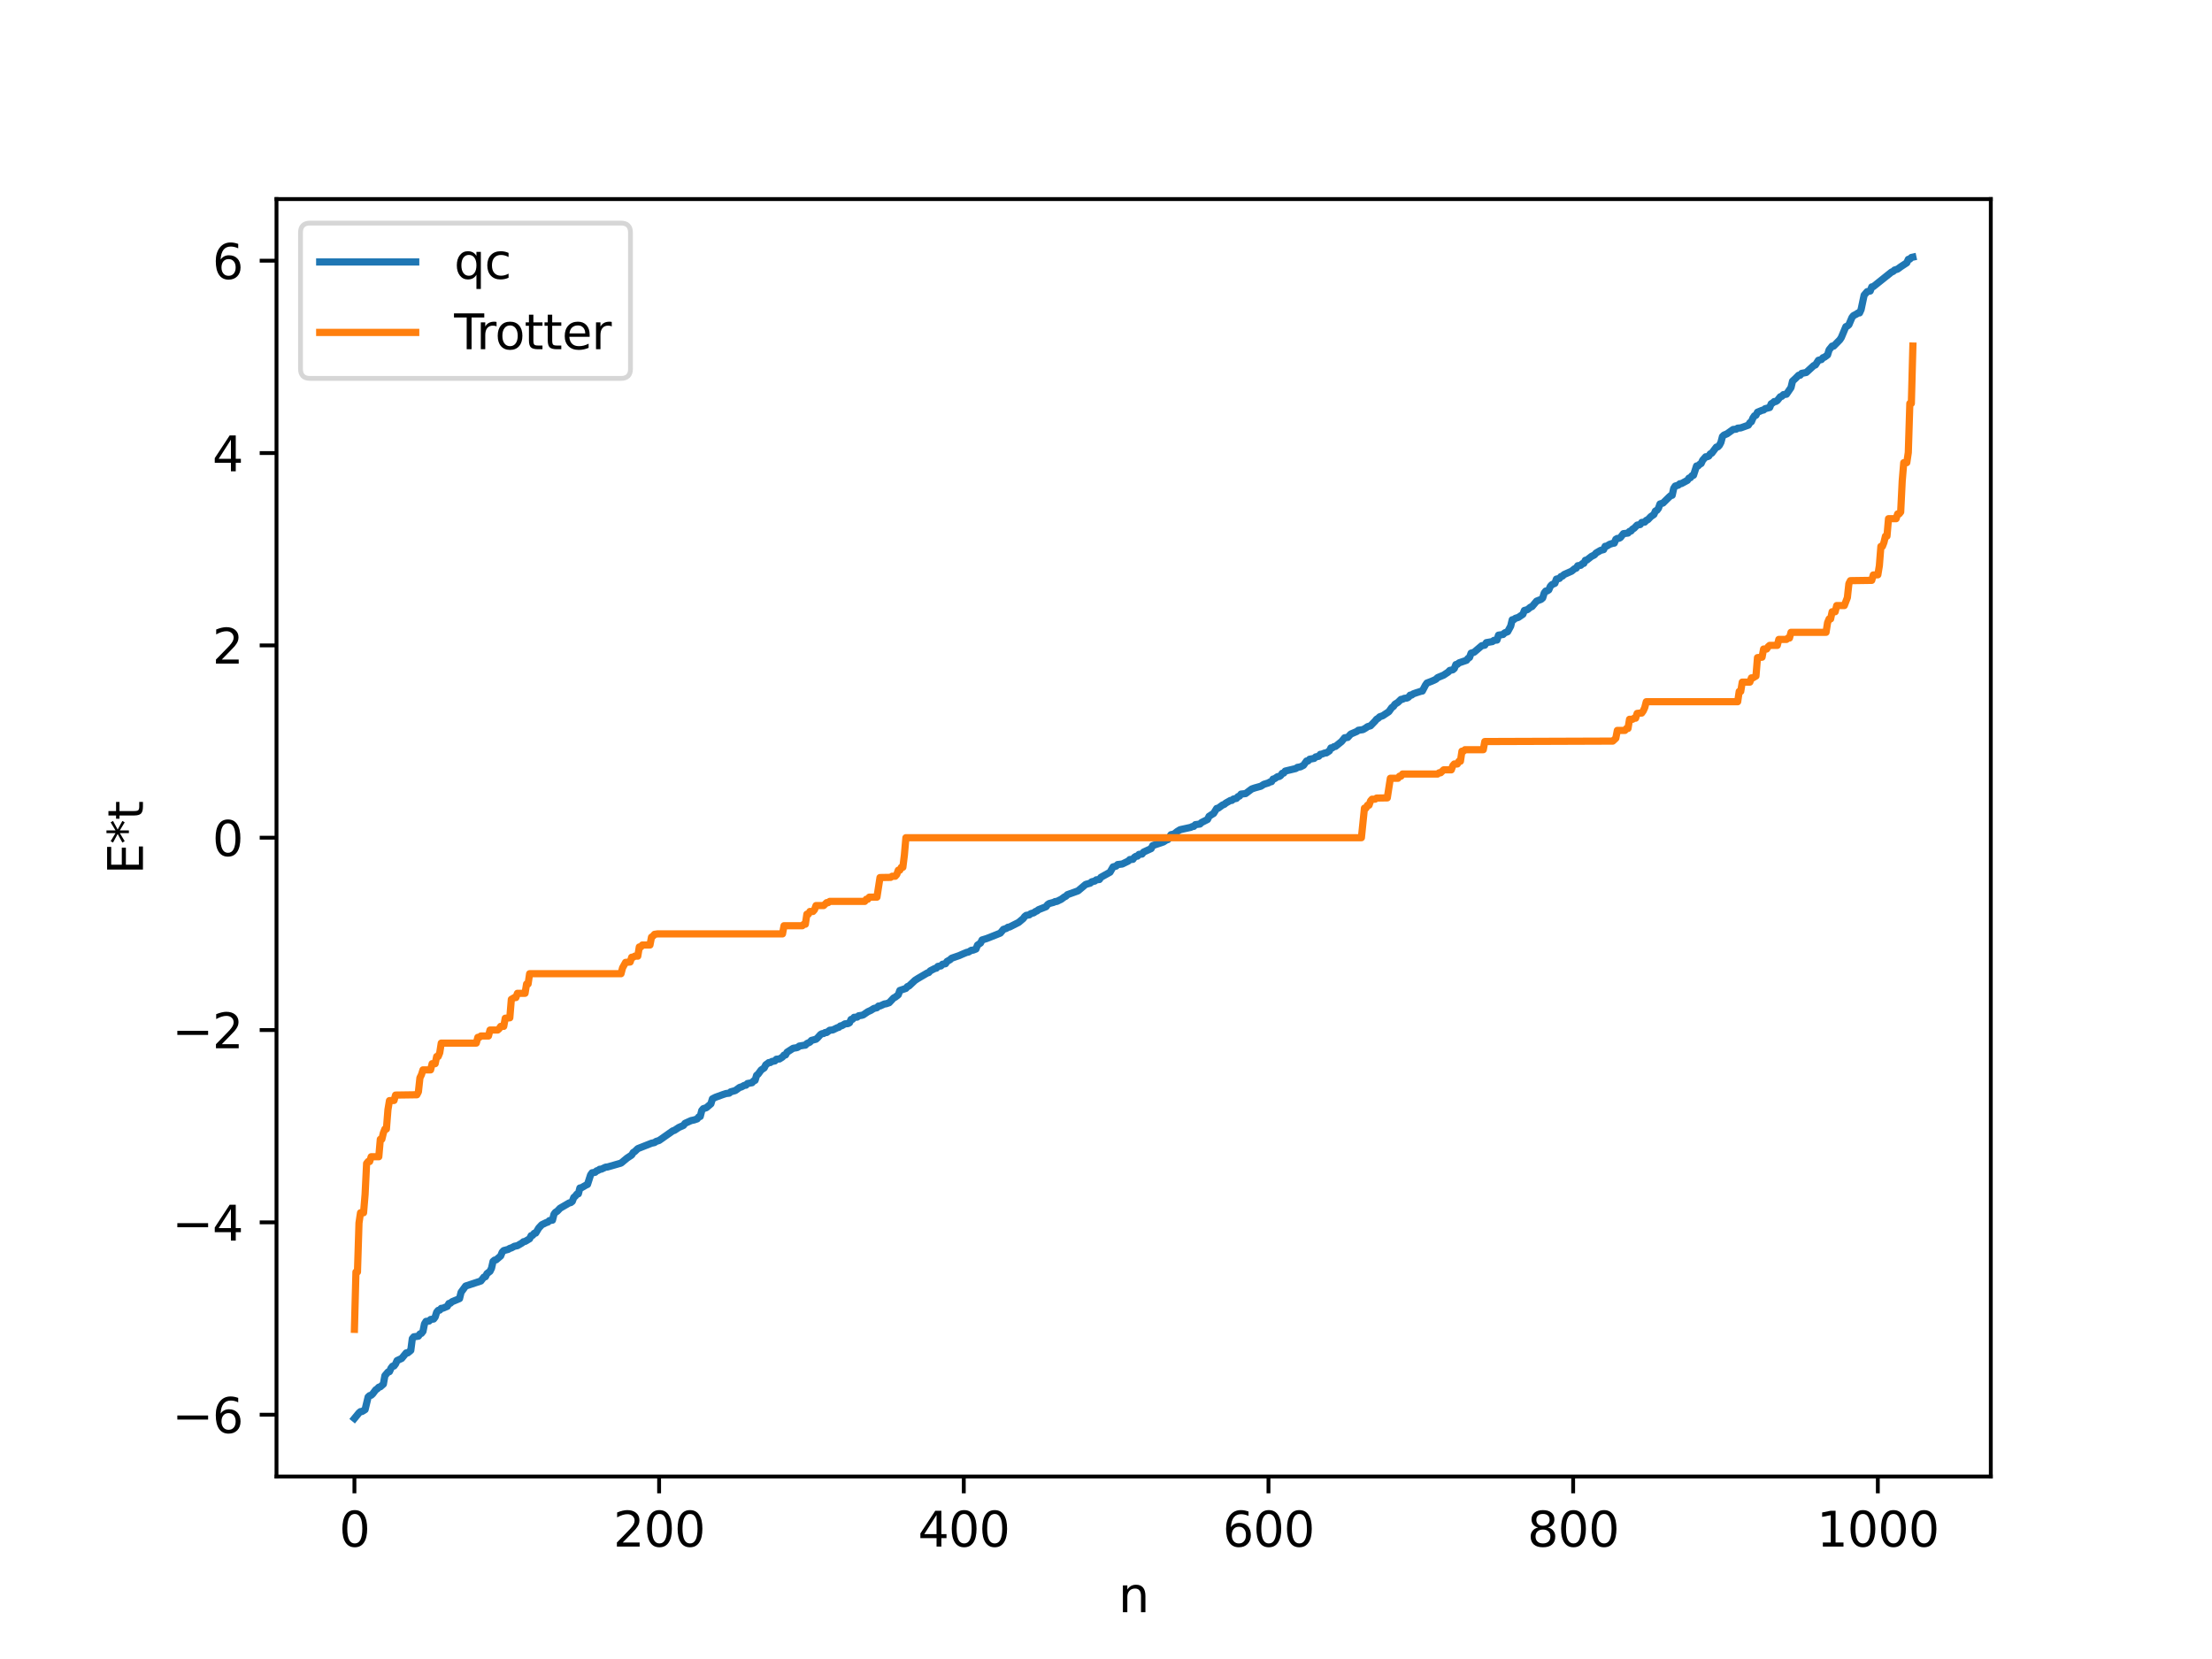 <?xml version="1.0" encoding="utf-8" standalone="no"?>
<!DOCTYPE svg PUBLIC "-//W3C//DTD SVG 1.1//EN"
  "http://www.w3.org/Graphics/SVG/1.1/DTD/svg11.dtd">
<svg xmlns:xlink="http://www.w3.org/1999/xlink" width="460.8pt" height="345.6pt" viewBox="0 0 460.8 345.6" xmlns="http://www.w3.org/2000/svg" version="1.1">
 <defs>
  <style type="text/css">*{stroke-linejoin: round; stroke-linecap: butt}</style>
 </defs>
 <g id="figure_1">
  <g id="patch_1">
   <path d="M 0 345.6 
L 460.8 345.6 
L 460.8 0 
L 0 0 
z
" style="fill: #ffffff"/>
  </g>
  <g id="axes_1">
   <g id="patch_2">
    <path d="M 57.6 307.584 
L 414.72 307.584 
L 414.72 41.472 
L 57.6 41.472 
z
" style="fill: #ffffff"/>
   </g>
   <g id="matplotlib.axis_1">
    <g id="xtick_1">
     <g id="line2d_1">
      <defs>
       <path id="m357fe109b5" d="M 0 0 
L 0 3.5 
" style="stroke: #000000; stroke-width: 0.8"/>
      </defs>
      <g>
       <use xlink:href="#m357fe109b5" x="73.833" y="307.584" style="stroke: #000000; stroke-width: 0.8"/>
      </g>
     </g>
     <g id="text_1">
      <!-- 0 -->
      <g transform="translate(70.651 322.182) scale(0.1 -0.1)">
       <defs>
        <path id="DejaVuSans-30" d="M 2034 4250 
Q 1547 4250 1301 3770 
Q 1056 3291 1056 2328 
Q 1056 1369 1301 889 
Q 1547 409 2034 409 
Q 2525 409 2770 889 
Q 3016 1369 3016 2328 
Q 3016 3291 2770 3770 
Q 2525 4250 2034 4250 
z
M 2034 4750 
Q 2819 4750 3233 4129 
Q 3647 3509 3647 2328 
Q 3647 1150 3233 529 
Q 2819 -91 2034 -91 
Q 1250 -91 836 529 
Q 422 1150 422 2328 
Q 422 3509 836 4129 
Q 1250 4750 2034 4750 
z
" transform="scale(0.016)"/>
       </defs>
       <use xlink:href="#DejaVuSans-30"/>
      </g>
     </g>
    </g>
    <g id="xtick_2">
     <g id="line2d_2">
      <g>
       <use xlink:href="#m357fe109b5" x="137.304" y="307.584" style="stroke: #000000; stroke-width: 0.8"/>
      </g>
     </g>
     <g id="text_2">
      <!-- 200 -->
      <g transform="translate(127.76 322.182) scale(0.1 -0.1)">
       <defs>
        <path id="DejaVuSans-32" d="M 1228 531 
L 3431 531 
L 3431 0 
L 469 0 
L 469 531 
Q 828 903 1448 1529 
Q 2069 2156 2228 2338 
Q 2531 2678 2651 2914 
Q 2772 3150 2772 3378 
Q 2772 3750 2511 3984 
Q 2250 4219 1831 4219 
Q 1534 4219 1204 4116 
Q 875 4013 500 3803 
L 500 4441 
Q 881 4594 1212 4672 
Q 1544 4750 1819 4750 
Q 2544 4750 2975 4387 
Q 3406 4025 3406 3419 
Q 3406 3131 3298 2873 
Q 3191 2616 2906 2266 
Q 2828 2175 2409 1742 
Q 1991 1309 1228 531 
z
" transform="scale(0.016)"/>
       </defs>
       <use xlink:href="#DejaVuSans-32"/>
       <use xlink:href="#DejaVuSans-30" x="63.623"/>
       <use xlink:href="#DejaVuSans-30" x="127.246"/>
      </g>
     </g>
    </g>
    <g id="xtick_3">
     <g id="line2d_3">
      <g>
       <use xlink:href="#m357fe109b5" x="200.775" y="307.584" style="stroke: #000000; stroke-width: 0.8"/>
      </g>
     </g>
     <g id="text_3">
      <!-- 400 -->
      <g transform="translate(191.231 322.182) scale(0.1 -0.1)">
       <defs>
        <path id="DejaVuSans-34" d="M 2419 4116 
L 825 1625 
L 2419 1625 
L 2419 4116 
z
M 2253 4666 
L 3047 4666 
L 3047 1625 
L 3713 1625 
L 3713 1100 
L 3047 1100 
L 3047 0 
L 2419 0 
L 2419 1100 
L 313 1100 
L 313 1709 
L 2253 4666 
z
" transform="scale(0.016)"/>
       </defs>
       <use xlink:href="#DejaVuSans-34"/>
       <use xlink:href="#DejaVuSans-30" x="63.623"/>
       <use xlink:href="#DejaVuSans-30" x="127.246"/>
      </g>
     </g>
    </g>
    <g id="xtick_4">
     <g id="line2d_4">
      <g>
       <use xlink:href="#m357fe109b5" x="264.246" y="307.584" style="stroke: #000000; stroke-width: 0.8"/>
      </g>
     </g>
     <g id="text_4">
      <!-- 600 -->
      <g transform="translate(254.702 322.182) scale(0.1 -0.1)">
       <defs>
        <path id="DejaVuSans-36" d="M 2113 2584 
Q 1688 2584 1439 2293 
Q 1191 2003 1191 1497 
Q 1191 994 1439 701 
Q 1688 409 2113 409 
Q 2538 409 2786 701 
Q 3034 994 3034 1497 
Q 3034 2003 2786 2293 
Q 2538 2584 2113 2584 
z
M 3366 4563 
L 3366 3988 
Q 3128 4100 2886 4159 
Q 2644 4219 2406 4219 
Q 1781 4219 1451 3797 
Q 1122 3375 1075 2522 
Q 1259 2794 1537 2939 
Q 1816 3084 2150 3084 
Q 2853 3084 3261 2657 
Q 3669 2231 3669 1497 
Q 3669 778 3244 343 
Q 2819 -91 2113 -91 
Q 1303 -91 875 529 
Q 447 1150 447 2328 
Q 447 3434 972 4092 
Q 1497 4750 2381 4750 
Q 2619 4750 2861 4703 
Q 3103 4656 3366 4563 
z
" transform="scale(0.016)"/>
       </defs>
       <use xlink:href="#DejaVuSans-36"/>
       <use xlink:href="#DejaVuSans-30" x="63.623"/>
       <use xlink:href="#DejaVuSans-30" x="127.246"/>
      </g>
     </g>
    </g>
    <g id="xtick_5">
     <g id="line2d_5">
      <g>
       <use xlink:href="#m357fe109b5" x="327.717" y="307.584" style="stroke: #000000; stroke-width: 0.8"/>
      </g>
     </g>
     <g id="text_5">
      <!-- 800 -->
      <g transform="translate(318.173 322.182) scale(0.1 -0.1)">
       <defs>
        <path id="DejaVuSans-38" d="M 2034 2216 
Q 1584 2216 1326 1975 
Q 1069 1734 1069 1313 
Q 1069 891 1326 650 
Q 1584 409 2034 409 
Q 2484 409 2743 651 
Q 3003 894 3003 1313 
Q 3003 1734 2745 1975 
Q 2488 2216 2034 2216 
z
M 1403 2484 
Q 997 2584 770 2862 
Q 544 3141 544 3541 
Q 544 4100 942 4425 
Q 1341 4750 2034 4750 
Q 2731 4750 3128 4425 
Q 3525 4100 3525 3541 
Q 3525 3141 3298 2862 
Q 3072 2584 2669 2484 
Q 3125 2378 3379 2068 
Q 3634 1759 3634 1313 
Q 3634 634 3220 271 
Q 2806 -91 2034 -91 
Q 1263 -91 848 271 
Q 434 634 434 1313 
Q 434 1759 690 2068 
Q 947 2378 1403 2484 
z
M 1172 3481 
Q 1172 3119 1398 2916 
Q 1625 2713 2034 2713 
Q 2441 2713 2670 2916 
Q 2900 3119 2900 3481 
Q 2900 3844 2670 4047 
Q 2441 4250 2034 4250 
Q 1625 4250 1398 4047 
Q 1172 3844 1172 3481 
z
" transform="scale(0.016)"/>
       </defs>
       <use xlink:href="#DejaVuSans-38"/>
       <use xlink:href="#DejaVuSans-30" x="63.623"/>
       <use xlink:href="#DejaVuSans-30" x="127.246"/>
      </g>
     </g>
    </g>
    <g id="xtick_6">
     <g id="line2d_6">
      <g>
       <use xlink:href="#m357fe109b5" x="391.188" y="307.584" style="stroke: #000000; stroke-width: 0.8"/>
      </g>
     </g>
     <g id="text_6">
      <!-- 1000 -->
      <g transform="translate(378.463 322.182) scale(0.1 -0.1)">
       <defs>
        <path id="DejaVuSans-31" d="M 794 531 
L 1825 531 
L 1825 4091 
L 703 3866 
L 703 4441 
L 1819 4666 
L 2450 4666 
L 2450 531 
L 3481 531 
L 3481 0 
L 794 0 
L 794 531 
z
" transform="scale(0.016)"/>
       </defs>
       <use xlink:href="#DejaVuSans-31"/>
       <use xlink:href="#DejaVuSans-30" x="63.623"/>
       <use xlink:href="#DejaVuSans-30" x="127.246"/>
       <use xlink:href="#DejaVuSans-30" x="190.869"/>
      </g>
     </g>
    </g>
    <g id="text_7">
     <!-- n -->
     <g transform="translate(232.991 335.861) scale(0.1 -0.1)">
      <defs>
       <path id="DejaVuSans-6e" d="M 3513 2113 
L 3513 0 
L 2938 0 
L 2938 2094 
Q 2938 2591 2744 2837 
Q 2550 3084 2163 3084 
Q 1697 3084 1428 2787 
Q 1159 2491 1159 1978 
L 1159 0 
L 581 0 
L 581 3500 
L 1159 3500 
L 1159 2956 
Q 1366 3272 1645 3428 
Q 1925 3584 2291 3584 
Q 2894 3584 3203 3211 
Q 3513 2838 3513 2113 
z
" transform="scale(0.016)"/>
      </defs>
      <use xlink:href="#DejaVuSans-6e"/>
     </g>
    </g>
   </g>
   <g id="matplotlib.axis_2">
    <g id="ytick_1">
     <g id="line2d_7">
      <defs>
       <path id="m42789eb2b0" d="M 0 0 
L -3.5 0 
" style="stroke: #000000; stroke-width: 0.8"/>
      </defs>
      <g>
       <use xlink:href="#m42789eb2b0" x="57.6" y="294.709" style="stroke: #000000; stroke-width: 0.8"/>
      </g>
     </g>
     <g id="text_8">
      <!-- −6 -->
      <g transform="translate(35.858 298.508) scale(0.1 -0.1)">
       <defs>
        <path id="DejaVuSans-2212" d="M 678 2272 
L 4684 2272 
L 4684 1741 
L 678 1741 
L 678 2272 
z
" transform="scale(0.016)"/>
       </defs>
       <use xlink:href="#DejaVuSans-2212"/>
       <use xlink:href="#DejaVuSans-36" x="83.789"/>
      </g>
     </g>
    </g>
    <g id="ytick_2">
     <g id="line2d_8">
      <g>
       <use xlink:href="#m42789eb2b0" x="57.6" y="254.643" style="stroke: #000000; stroke-width: 0.8"/>
      </g>
     </g>
     <g id="text_9">
      <!-- −4 -->
      <g transform="translate(35.858 258.442) scale(0.1 -0.1)">
       <use xlink:href="#DejaVuSans-2212"/>
       <use xlink:href="#DejaVuSans-34" x="83.789"/>
      </g>
     </g>
    </g>
    <g id="ytick_3">
     <g id="line2d_9">
      <g>
       <use xlink:href="#m42789eb2b0" x="57.6" y="214.577" style="stroke: #000000; stroke-width: 0.8"/>
      </g>
     </g>
     <g id="text_10">
      <!-- −2 -->
      <g transform="translate(35.858 218.376) scale(0.1 -0.1)">
       <use xlink:href="#DejaVuSans-2212"/>
       <use xlink:href="#DejaVuSans-32" x="83.789"/>
      </g>
     </g>
    </g>
    <g id="ytick_4">
     <g id="line2d_10">
      <g>
       <use xlink:href="#m42789eb2b0" x="57.6" y="174.51" style="stroke: #000000; stroke-width: 0.8"/>
      </g>
     </g>
     <g id="text_11">
      <!-- 0 -->
      <g transform="translate(44.237 178.31) scale(0.1 -0.1)">
       <use xlink:href="#DejaVuSans-30"/>
      </g>
     </g>
    </g>
    <g id="ytick_5">
     <g id="line2d_11">
      <g>
       <use xlink:href="#m42789eb2b0" x="57.6" y="134.444" style="stroke: #000000; stroke-width: 0.8"/>
      </g>
     </g>
     <g id="text_12">
      <!-- 2 -->
      <g transform="translate(44.237 138.244) scale(0.1 -0.1)">
       <use xlink:href="#DejaVuSans-32"/>
      </g>
     </g>
    </g>
    <g id="ytick_6">
     <g id="line2d_12">
      <g>
       <use xlink:href="#m42789eb2b0" x="57.6" y="94.378" style="stroke: #000000; stroke-width: 0.8"/>
      </g>
     </g>
     <g id="text_13">
      <!-- 4 -->
      <g transform="translate(44.237 98.177) scale(0.1 -0.1)">
       <use xlink:href="#DejaVuSans-34"/>
      </g>
     </g>
    </g>
    <g id="ytick_7">
     <g id="line2d_13">
      <g>
       <use xlink:href="#m42789eb2b0" x="57.6" y="54.312" style="stroke: #000000; stroke-width: 0.8"/>
      </g>
     </g>
     <g id="text_14">
      <!-- 6 -->
      <g transform="translate(44.237 58.111) scale(0.1 -0.1)">
       <use xlink:href="#DejaVuSans-36"/>
      </g>
     </g>
    </g>
    <g id="text_15">
     <!-- E*t -->
     <g transform="translate(29.778 182.148) rotate(-90) scale(0.1 -0.1)">
      <defs>
       <path id="DejaVuSans-45" d="M 628 4666 
L 3578 4666 
L 3578 4134 
L 1259 4134 
L 1259 2753 
L 3481 2753 
L 3481 2222 
L 1259 2222 
L 1259 531 
L 3634 531 
L 3634 0 
L 628 0 
L 628 4666 
z
" transform="scale(0.016)"/>
       <path id="DejaVuSans-2a" d="M 3009 3897 
L 1888 3291 
L 3009 2681 
L 2828 2375 
L 1778 3009 
L 1778 1831 
L 1422 1831 
L 1422 3009 
L 372 2375 
L 191 2681 
L 1313 3291 
L 191 3897 
L 372 4206 
L 1422 3572 
L 1422 4750 
L 1778 4750 
L 1778 3572 
L 2828 4206 
L 3009 3897 
z
" transform="scale(0.016)"/>
       <path id="DejaVuSans-74" d="M 1172 4494 
L 1172 3500 
L 2356 3500 
L 2356 3053 
L 1172 3053 
L 1172 1153 
Q 1172 725 1289 603 
Q 1406 481 1766 481 
L 2356 481 
L 2356 0 
L 1766 0 
Q 1100 0 847 248 
Q 594 497 594 1153 
L 594 3053 
L 172 3053 
L 172 3500 
L 594 3500 
L 594 4494 
L 1172 4494 
z
" transform="scale(0.016)"/>
      </defs>
      <use xlink:href="#DejaVuSans-45"/>
      <use xlink:href="#DejaVuSans-2a" x="63.184"/>
      <use xlink:href="#DejaVuSans-74" x="113.184"/>
     </g>
    </g>
   </g>
   <g id="line2d_14">
    <path d="M 73.833 295.488 
L 74.785 294.329 
L 75.102 294.061 
L 75.42 294.039 
L 76.054 293.646 
L 76.689 291.018 
L 77.006 290.729 
L 77.324 290.652 
L 77.641 290.358 
L 78.276 289.519 
L 78.593 289.317 
L 78.91 288.98 
L 79.228 288.894 
L 79.862 288.336 
L 80.18 286.578 
L 80.815 285.83 
L 81.132 285.734 
L 81.449 285.025 
L 81.767 284.611 
L 82.084 284.559 
L 82.401 284.138 
L 82.719 283.431 
L 83.671 282.991 
L 84.623 281.837 
L 84.94 281.833 
L 85.575 281.307 
L 85.892 278.86 
L 86.21 278.482 
L 87.162 278.348 
L 87.479 277.888 
L 87.796 277.757 
L 88.114 277.344 
L 88.431 275.781 
L 88.748 275.266 
L 89.383 275.203 
L 89.7 274.871 
L 90.335 274.776 
L 90.653 274.362 
L 90.97 273.344 
L 91.287 272.974 
L 91.605 272.918 
L 91.922 272.548 
L 92.239 272.532 
L 93.191 272.134 
L 93.509 271.542 
L 93.826 271.482 
L 94.143 271.188 
L 95.73 270.519 
L 96.048 269.207 
L 97 267.907 
L 100.173 266.855 
L 100.808 266.036 
L 101.125 265.968 
L 101.443 265.32 
L 102.077 264.834 
L 102.395 264.182 
L 102.712 262.772 
L 103.029 262.504 
L 103.347 262.448 
L 104.299 261.635 
L 104.616 260.85 
L 104.934 260.52 
L 105.886 260.264 
L 106.203 260.048 
L 106.52 259.973 
L 107.155 259.623 
L 107.79 259.497 
L 108.742 258.938 
L 109.059 258.672 
L 109.377 258.619 
L 110.329 258.053 
L 110.646 257.408 
L 110.963 257.341 
L 111.281 256.923 
L 111.598 256.876 
L 112.233 255.818 
L 112.867 255.136 
L 113.82 254.678 
L 114.137 254.584 
L 114.454 254.27 
L 115.089 254.181 
L 115.406 252.94 
L 115.724 252.524 
L 116.041 252.358 
L 116.676 251.697 
L 118.58 250.589 
L 118.897 250.524 
L 119.215 250.271 
L 119.532 249.441 
L 119.849 249.185 
L 120.167 248.763 
L 120.484 248.694 
L 120.801 247.481 
L 121.119 247.431 
L 122.071 246.882 
L 122.388 246.739 
L 123.023 244.772 
L 123.34 244.314 
L 123.975 244.211 
L 124.292 243.906 
L 124.61 243.812 
L 124.927 243.578 
L 125.244 243.57 
L 126.196 243.127 
L 126.514 243.117 
L 127.148 242.936 
L 129.37 242.294 
L 130.639 241.245 
L 131.591 240.613 
L 131.909 240.086 
L 132.226 239.894 
L 132.861 239.283 
L 135.717 238.154 
L 136.352 238.016 
L 136.669 237.785 
L 137.304 237.583 
L 140.16 235.576 
L 140.477 235.483 
L 141.429 234.863 
L 142.381 234.441 
L 142.699 234.012 
L 143.968 233.439 
L 144.603 233.303 
L 145.238 233.085 
L 145.555 232.673 
L 145.872 232.586 
L 146.19 231.333 
L 146.507 230.957 
L 147.142 230.759 
L 148.094 229.948 
L 148.411 228.907 
L 149.046 228.582 
L 150.633 228.005 
L 151.267 227.799 
L 151.902 227.727 
L 152.22 227.447 
L 153.172 227.185 
L 154.124 226.5 
L 154.441 226.438 
L 155.076 226.092 
L 155.393 226.066 
L 155.71 225.719 
L 156.662 225.552 
L 156.98 225.184 
L 157.297 225.06 
L 157.615 224.007 
L 157.932 223.762 
L 158.567 222.895 
L 159.201 222.464 
L 159.519 221.825 
L 160.153 221.355 
L 160.471 221.348 
L 160.788 221.127 
L 161.423 221.012 
L 161.74 220.654 
L 162.375 220.603 
L 163.01 220.192 
L 163.327 219.796 
L 163.644 219.769 
L 163.962 219.188 
L 165.231 218.371 
L 165.866 218.272 
L 166.183 218.188 
L 166.5 217.92 
L 167.453 217.754 
L 167.77 217.727 
L 168.087 217.391 
L 168.722 217.103 
L 169.039 216.737 
L 169.991 216.488 
L 170.309 216.206 
L 170.943 215.499 
L 171.261 215.327 
L 171.578 215.3 
L 171.896 215.091 
L 172.213 215.09 
L 172.848 214.618 
L 173.482 214.553 
L 174.434 214.093 
L 174.752 214.006 
L 175.069 213.726 
L 175.386 213.668 
L 176.021 213.288 
L 176.656 213.235 
L 176.973 213.055 
L 177.291 212.363 
L 177.608 212.33 
L 177.925 211.921 
L 178.56 211.887 
L 178.877 211.606 
L 179.512 211.509 
L 179.829 211.413 
L 180.781 210.764 
L 181.416 210.475 
L 182.051 210.076 
L 182.686 209.925 
L 183.003 209.576 
L 183.32 209.571 
L 184.272 209.137 
L 184.59 209.106 
L 185.224 208.887 
L 186.177 207.878 
L 186.494 207.734 
L 187.129 207.227 
L 187.446 206.336 
L 188.715 205.903 
L 189.033 205.527 
L 189.35 205.41 
L 190.62 204.217 
L 191.254 203.812 
L 193.158 202.698 
L 193.476 202.601 
L 193.793 202.238 
L 194.745 201.751 
L 195.062 201.687 
L 195.38 201.319 
L 196.015 201.219 
L 196.332 200.873 
L 196.967 200.758 
L 197.284 200.282 
L 197.919 199.922 
L 198.236 199.615 
L 199.823 199.065 
L 200.458 198.781 
L 201.41 198.384 
L 201.727 198.342 
L 202.362 197.955 
L 202.679 197.944 
L 203.314 197.697 
L 203.631 196.881 
L 204.266 196.445 
L 204.583 195.808 
L 205.535 195.519 
L 207.439 194.765 
L 208.391 194.378 
L 209.026 193.605 
L 209.661 193.397 
L 209.978 193.161 
L 210.296 193.121 
L 212.2 192.155 
L 213.152 191.356 
L 213.469 190.923 
L 213.786 190.685 
L 214.421 190.585 
L 214.739 190.325 
L 215.373 190.148 
L 215.691 189.884 
L 216.008 189.783 
L 216.325 189.512 
L 217.912 188.882 
L 218.229 188.454 
L 218.547 188.232 
L 219.499 187.974 
L 219.816 187.806 
L 220.134 187.795 
L 221.086 187.327 
L 221.72 186.857 
L 222.038 186.711 
L 222.355 186.38 
L 224.577 185.579 
L 226.163 184.242 
L 227.115 183.977 
L 227.433 183.69 
L 228.067 183.539 
L 228.385 183.282 
L 229.02 183.216 
L 229.337 182.758 
L 231.241 181.694 
L 231.876 180.586 
L 232.51 180.424 
L 232.828 180.102 
L 233.78 179.993 
L 235.049 179.375 
L 235.367 179.056 
L 236.001 179.016 
L 236.319 178.587 
L 236.636 178.388 
L 236.953 178.352 
L 237.271 177.984 
L 237.905 177.919 
L 238.223 177.505 
L 239.81 176.773 
L 240.127 176.152 
L 242.348 175.398 
L 242.983 174.989 
L 243.3 174.894 
L 243.935 173.879 
L 244.57 173.747 
L 245.205 173.234 
L 245.839 172.84 
L 248.061 172.353 
L 248.378 172.182 
L 248.696 172.147 
L 249.013 171.789 
L 249.965 171.665 
L 250.282 171.354 
L 251.552 170.71 
L 251.869 170.051 
L 252.504 169.638 
L 252.821 169.452 
L 253.456 168.416 
L 253.773 168.36 
L 254.725 167.668 
L 255.043 167.573 
L 255.36 167.291 
L 255.995 166.937 
L 256.312 166.752 
L 256.629 166.733 
L 256.947 166.454 
L 257.581 166.315 
L 257.899 165.949 
L 258.216 165.838 
L 258.534 165.422 
L 259.486 165.317 
L 260.755 164.361 
L 261.39 164.14 
L 262.659 163.786 
L 263.294 163.385 
L 264.246 163.087 
L 264.563 162.891 
L 264.881 162.835 
L 265.198 162.298 
L 265.515 162.224 
L 266.15 161.787 
L 266.467 161.766 
L 266.785 161.572 
L 267.102 161.102 
L 267.42 161.048 
L 267.737 160.628 
L 269.958 160.095 
L 270.276 159.856 
L 270.91 159.748 
L 271.545 159.423 
L 272.18 158.527 
L 272.497 158.517 
L 272.815 158.16 
L 273.767 157.986 
L 274.084 157.677 
L 274.719 157.548 
L 275.036 157.143 
L 275.353 157.106 
L 275.988 156.855 
L 276.305 156.841 
L 276.94 156.42 
L 277.258 155.801 
L 277.575 155.782 
L 277.892 155.539 
L 278.21 155.491 
L 279.479 154.47 
L 280.114 153.689 
L 280.748 153.621 
L 281.383 152.924 
L 282.653 152.376 
L 282.97 152.125 
L 283.922 151.994 
L 284.557 151.624 
L 284.874 151.382 
L 285.509 151.194 
L 286.461 150.213 
L 286.778 149.813 
L 287.096 149.639 
L 287.413 149.322 
L 288.048 149.101 
L 289.317 148.26 
L 289.952 147.375 
L 290.269 147.184 
L 290.586 146.708 
L 291.221 146.309 
L 291.856 145.691 
L 292.173 145.671 
L 292.491 145.485 
L 293.125 145.41 
L 293.443 145.216 
L 293.76 144.807 
L 294.077 144.792 
L 294.395 144.545 
L 295.029 144.322 
L 295.981 144.01 
L 296.299 143.96 
L 296.934 142.75 
L 297.251 142.293 
L 298.203 141.93 
L 298.838 141.652 
L 299.155 141.481 
L 299.472 141.165 
L 300.742 140.636 
L 301.694 139.999 
L 302.011 139.661 
L 302.646 139.527 
L 302.963 139.251 
L 303.281 138.44 
L 303.598 138.395 
L 303.915 138.095 
L 305.502 137.552 
L 305.82 137.145 
L 306.137 136.953 
L 306.454 136.063 
L 307.089 135.869 
L 308.676 134.515 
L 309.31 134.399 
L 309.628 133.875 
L 310.897 133.654 
L 311.215 133.398 
L 311.849 133.336 
L 312.167 132.314 
L 313.119 132.174 
L 313.436 131.843 
L 314.071 131.598 
L 314.705 130.43 
L 315.023 129.109 
L 315.34 129.093 
L 315.658 128.812 
L 316.292 128.616 
L 317.244 127.966 
L 317.562 127.168 
L 318.196 127 
L 318.831 126.475 
L 319.148 126.363 
L 320.1 125.228 
L 321.053 124.85 
L 321.37 124.56 
L 321.687 123.538 
L 322.005 123.123 
L 322.322 123.095 
L 322.639 122.887 
L 322.957 122.148 
L 323.274 121.799 
L 323.909 121.519 
L 324.226 120.635 
L 324.861 120.498 
L 325.178 120.099 
L 325.496 120.012 
L 325.813 119.692 
L 327.4 118.985 
L 328.034 118.459 
L 328.352 118.365 
L 328.669 117.853 
L 329.304 117.758 
L 329.621 117.424 
L 329.939 117.358 
L 330.256 116.716 
L 330.573 116.663 
L 331.525 115.914 
L 332.16 115.595 
L 332.477 115.212 
L 333.429 114.654 
L 334.064 114.493 
L 334.381 113.804 
L 334.699 113.769 
L 335.334 113.383 
L 335.968 113.185 
L 336.286 113.14 
L 336.603 112.348 
L 336.92 112.166 
L 337.238 112.154 
L 337.555 111.989 
L 338.19 111.169 
L 339.142 111.048 
L 339.459 110.695 
L 339.777 110.614 
L 340.094 110.213 
L 340.411 110.051 
L 341.046 109.389 
L 341.681 109.272 
L 341.998 108.834 
L 342.633 108.762 
L 342.95 108.402 
L 343.267 108.276 
L 343.902 107.613 
L 344.537 107.178 
L 344.854 106.458 
L 345.172 106.302 
L 345.489 105.886 
L 345.806 104.987 
L 346.441 104.787 
L 347.71 103.539 
L 348.028 103.261 
L 348.345 103.175 
L 348.662 101.734 
L 348.98 101.252 
L 349.615 101.07 
L 349.932 100.776 
L 350.249 100.752 
L 351.519 100.066 
L 351.836 99.604 
L 352.153 99.513 
L 352.471 99.098 
L 352.788 99.004 
L 353.423 97.069 
L 353.74 97.06 
L 354.058 96.726 
L 354.375 96.559 
L 354.692 95.876 
L 355.327 95.153 
L 355.644 95.151 
L 355.962 95.017 
L 356.279 94.54 
L 356.596 94.398 
L 357.548 93.139 
L 357.866 93.082 
L 358.183 92.754 
L 358.5 92.151 
L 358.818 90.947 
L 359.135 90.634 
L 359.77 90.371 
L 361.039 89.467 
L 361.674 89.403 
L 361.991 89.193 
L 362.626 89.139 
L 364.213 88.569 
L 364.53 88.048 
L 364.848 87.853 
L 365.165 87.089 
L 365.482 86.622 
L 365.8 86.504 
L 366.117 85.868 
L 367.069 85.477 
L 367.386 85.413 
L 367.704 85.14 
L 368.656 84.893 
L 368.973 84.115 
L 369.291 83.945 
L 369.608 83.647 
L 369.925 83.64 
L 370.243 83.44 
L 370.877 82.643 
L 371.195 82.558 
L 371.512 82.21 
L 372.147 82.124 
L 373.099 80.738 
L 373.416 79.404 
L 374.051 78.816 
L 374.686 78.173 
L 375.003 78.167 
L 375.32 77.777 
L 376.272 77.594 
L 377.859 76.138 
L 378.177 76.033 
L 378.811 75.055 
L 379.446 74.899 
L 379.763 74.513 
L 380.081 74.407 
L 380.715 73.93 
L 381.033 72.888 
L 381.667 72.098 
L 381.985 72.098 
L 383.254 70.802 
L 383.572 70.327 
L 384.524 68.053 
L 384.841 67.924 
L 385.158 67.644 
L 385.793 66.153 
L 386.11 65.749 
L 386.745 65.421 
L 387.062 65.197 
L 387.38 65.185 
L 387.697 64.493 
L 388.332 61.495 
L 388.967 60.753 
L 389.601 60.622 
L 389.919 59.767 
L 390.236 59.713 
L 394.044 56.674 
L 394.362 56.554 
L 394.679 56.255 
L 395.314 56.053 
L 395.948 55.58 
L 397.218 54.748 
L 397.535 54.026 
L 397.853 53.976 
L 398.17 53.638 
L 398.487 53.568 
L 398.487 53.568 
" clip-path="url(#pcc2c1b0ccb)" style="fill: none; stroke: #1f77b4; stroke-width: 1.5; stroke-linecap: square"/>
   </g>
   <g id="line2d_15">
    <path d="M 73.833 276.928 
L 74.15 264.977 
L 74.467 264.977 
L 74.785 254.761 
L 75.102 252.639 
L 75.737 252.639 
L 76.054 248.817 
L 76.372 242.364 
L 76.689 241.968 
L 77.006 241.968 
L 77.324 240.97 
L 78.91 240.97 
L 79.228 237.33 
L 79.545 237.33 
L 79.862 236.012 
L 80.18 235.198 
L 80.497 235.198 
L 80.815 231.172 
L 81.132 229.278 
L 82.084 229.245 
L 82.401 228.124 
L 86.844 228.06 
L 87.162 227.446 
L 87.479 224.529 
L 87.796 223.884 
L 88.114 222.875 
L 89.7 222.875 
L 90.018 221.584 
L 90.653 221.584 
L 90.97 220.086 
L 91.287 220.086 
L 91.605 219.305 
L 91.922 217.297 
L 99.221 217.297 
L 99.539 216.1 
L 99.856 216.1 
L 100.173 215.817 
L 101.76 215.817 
L 102.077 214.577 
L 103.664 214.577 
L 103.981 214.297 
L 104.299 213.813 
L 104.934 213.813 
L 105.251 212.112 
L 106.203 212.027 
L 106.52 208.188 
L 107.155 207.809 
L 107.472 207.809 
L 107.79 206.925 
L 109.377 206.925 
L 109.694 204.985 
L 110.011 204.985 
L 110.329 202.842 
L 129.37 202.841 
L 129.687 201.624 
L 130.322 200.478 
L 131.274 200.405 
L 131.591 199.409 
L 131.909 199.409 
L 132.226 199.181 
L 132.861 199.181 
L 133.178 197.264 
L 133.496 197.264 
L 133.813 196.862 
L 135.4 196.862 
L 135.717 195.226 
L 136.034 195.006 
L 136.352 194.637 
L 136.986 194.544 
L 163.01 194.544 
L 163.327 192.846 
L 167.135 192.846 
L 167.453 192.536 
L 167.77 192.536 
L 168.087 190.435 
L 168.405 190.435 
L 168.722 189.874 
L 169.357 189.874 
L 169.674 189.513 
L 169.991 188.646 
L 171.578 188.646 
L 172.213 188.035 
L 172.53 188.035 
L 172.848 187.775 
L 180.147 187.775 
L 180.464 187.329 
L 180.781 187.329 
L 181.099 186.892 
L 182.686 186.892 
L 183.32 182.808 
L 185.542 182.772 
L 185.859 182.535 
L 186.494 182.535 
L 186.811 182.177 
L 187.129 181.279 
L 187.446 181.279 
L 187.763 180.67 
L 188.081 180.67 
L 188.398 178.131 
L 188.715 174.51 
L 283.605 174.51 
L 284.239 168.351 
L 284.557 168.351 
L 284.874 167.742 
L 285.191 167.742 
L 285.509 166.844 
L 285.826 166.486 
L 286.461 166.486 
L 286.778 166.249 
L 289 166.213 
L 289.634 162.129 
L 291.221 162.129 
L 291.539 161.692 
L 291.856 161.692 
L 292.173 161.245 
L 299.472 161.245 
L 299.79 160.986 
L 300.107 160.986 
L 300.742 160.375 
L 302.329 160.375 
L 302.646 159.508 
L 302.963 159.147 
L 303.598 159.147 
L 303.915 158.586 
L 304.233 158.586 
L 304.55 156.485 
L 304.867 156.485 
L 305.185 156.175 
L 308.993 156.175 
L 309.31 154.477 
L 335.968 154.384 
L 336.603 153.795 
L 336.92 152.159 
L 338.507 152.159 
L 338.824 151.757 
L 339.142 151.757 
L 339.459 149.84 
L 340.094 149.84 
L 340.411 149.612 
L 340.729 149.612 
L 341.046 148.616 
L 341.681 148.543 
L 341.998 148.543 
L 342.315 148.099 
L 342.633 147.397 
L 342.95 146.18 
L 361.991 146.179 
L 362.309 144.036 
L 362.626 144.036 
L 362.943 142.096 
L 364.53 142.096 
L 364.848 141.212 
L 365.165 141.212 
L 365.8 140.833 
L 366.117 136.994 
L 367.069 136.909 
L 367.386 135.208 
L 368.021 135.208 
L 368.339 134.724 
L 368.656 134.444 
L 370.243 134.444 
L 370.56 133.204 
L 372.147 133.204 
L 372.464 132.921 
L 372.781 132.921 
L 373.099 131.724 
L 380.398 131.724 
L 380.715 129.716 
L 381.033 128.935 
L 381.35 128.935 
L 381.667 127.437 
L 382.302 127.437 
L 382.62 126.146 
L 384.206 126.146 
L 384.841 124.492 
L 385.158 121.575 
L 385.476 120.961 
L 389.919 120.897 
L 390.236 119.776 
L 391.188 119.743 
L 391.505 117.849 
L 391.823 113.823 
L 392.14 113.823 
L 392.458 113.009 
L 392.775 111.691 
L 393.092 111.691 
L 393.41 108.051 
L 394.996 108.051 
L 395.314 107.053 
L 395.631 107.053 
L 395.948 106.657 
L 396.266 100.204 
L 396.583 96.382 
L 397.218 96.382 
L 397.535 94.26 
L 397.853 84.044 
L 398.17 84.044 
L 398.487 72.093 
L 398.487 72.093 
" clip-path="url(#pcc2c1b0ccb)" style="fill: none; stroke: #ff7f0e; stroke-width: 1.5; stroke-linecap: square"/>
   </g>
   <g id="patch_3">
    <path d="M 57.6 307.584 
L 57.6 41.472 
" style="fill: none; stroke: #000000; stroke-width: 0.8; stroke-linejoin: miter; stroke-linecap: square"/>
   </g>
   <g id="patch_4">
    <path d="M 414.72 307.584 
L 414.72 41.472 
" style="fill: none; stroke: #000000; stroke-width: 0.8; stroke-linejoin: miter; stroke-linecap: square"/>
   </g>
   <g id="patch_5">
    <path d="M 57.6 307.584 
L 414.72 307.584 
" style="fill: none; stroke: #000000; stroke-width: 0.8; stroke-linejoin: miter; stroke-linecap: square"/>
   </g>
   <g id="patch_6">
    <path d="M 57.6 41.472 
L 414.72 41.472 
" style="fill: none; stroke: #000000; stroke-width: 0.8; stroke-linejoin: miter; stroke-linecap: square"/>
   </g>
   <g id="legend_1">
    <g id="patch_7">
     <path d="M 64.6 78.828 
L 129.342 78.828 
Q 131.342 78.828 131.342 76.828 
L 131.342 48.472 
Q 131.342 46.472 129.342 46.472 
L 64.6 46.472 
Q 62.6 46.472 62.6 48.472 
L 62.6 76.828 
Q 62.6 78.828 64.6 78.828 
z
" style="fill: #ffffff; opacity: 0.8; stroke: #cccccc; stroke-linejoin: miter"/>
    </g>
    <g id="line2d_16">
     <path d="M 66.6 54.57 
L 76.6 54.57 
L 86.6 54.57 
" style="fill: none; stroke: #1f77b4; stroke-width: 1.5; stroke-linecap: square"/>
    </g>
    <g id="text_16">
     <!-- qc -->
     <g transform="translate(94.6 58.07) scale(0.1 -0.1)">
      <defs>
       <path id="DejaVuSans-71" d="M 947 1747 
Q 947 1113 1208 752 
Q 1469 391 1925 391 
Q 2381 391 2643 752 
Q 2906 1113 2906 1747 
Q 2906 2381 2643 2742 
Q 2381 3103 1925 3103 
Q 1469 3103 1208 2742 
Q 947 2381 947 1747 
z
M 2906 525 
Q 2725 213 2448 61 
Q 2172 -91 1784 -91 
Q 1150 -91 751 415 
Q 353 922 353 1747 
Q 353 2572 751 3078 
Q 1150 3584 1784 3584 
Q 2172 3584 2448 3432 
Q 2725 3281 2906 2969 
L 2906 3500 
L 3481 3500 
L 3481 -1331 
L 2906 -1331 
L 2906 525 
z
" transform="scale(0.016)"/>
       <path id="DejaVuSans-63" d="M 3122 3366 
L 3122 2828 
Q 2878 2963 2633 3030 
Q 2388 3097 2138 3097 
Q 1578 3097 1268 2742 
Q 959 2388 959 1747 
Q 959 1106 1268 751 
Q 1578 397 2138 397 
Q 2388 397 2633 464 
Q 2878 531 3122 666 
L 3122 134 
Q 2881 22 2623 -34 
Q 2366 -91 2075 -91 
Q 1284 -91 818 406 
Q 353 903 353 1747 
Q 353 2603 823 3093 
Q 1294 3584 2113 3584 
Q 2378 3584 2631 3529 
Q 2884 3475 3122 3366 
z
" transform="scale(0.016)"/>
      </defs>
      <use xlink:href="#DejaVuSans-71"/>
      <use xlink:href="#DejaVuSans-63" x="63.477"/>
     </g>
    </g>
    <g id="line2d_17">
     <path d="M 66.6 69.249 
L 76.6 69.249 
L 86.6 69.249 
" style="fill: none; stroke: #ff7f0e; stroke-width: 1.5; stroke-linecap: square"/>
    </g>
    <g id="text_17">
     <!-- Trotter -->
     <g transform="translate(94.6 72.749) scale(0.1 -0.1)">
      <defs>
       <path id="DejaVuSans-54" d="M -19 4666 
L 3928 4666 
L 3928 4134 
L 2272 4134 
L 2272 0 
L 1638 0 
L 1638 4134 
L -19 4134 
L -19 4666 
z
" transform="scale(0.016)"/>
       <path id="DejaVuSans-72" d="M 2631 2963 
Q 2534 3019 2420 3045 
Q 2306 3072 2169 3072 
Q 1681 3072 1420 2755 
Q 1159 2438 1159 1844 
L 1159 0 
L 581 0 
L 581 3500 
L 1159 3500 
L 1159 2956 
Q 1341 3275 1631 3429 
Q 1922 3584 2338 3584 
Q 2397 3584 2469 3576 
Q 2541 3569 2628 3553 
L 2631 2963 
z
" transform="scale(0.016)"/>
       <path id="DejaVuSans-6f" d="M 1959 3097 
Q 1497 3097 1228 2736 
Q 959 2375 959 1747 
Q 959 1119 1226 758 
Q 1494 397 1959 397 
Q 2419 397 2687 759 
Q 2956 1122 2956 1747 
Q 2956 2369 2687 2733 
Q 2419 3097 1959 3097 
z
M 1959 3584 
Q 2709 3584 3137 3096 
Q 3566 2609 3566 1747 
Q 3566 888 3137 398 
Q 2709 -91 1959 -91 
Q 1206 -91 779 398 
Q 353 888 353 1747 
Q 353 2609 779 3096 
Q 1206 3584 1959 3584 
z
" transform="scale(0.016)"/>
       <path id="DejaVuSans-65" d="M 3597 1894 
L 3597 1613 
L 953 1613 
Q 991 1019 1311 708 
Q 1631 397 2203 397 
Q 2534 397 2845 478 
Q 3156 559 3463 722 
L 3463 178 
Q 3153 47 2828 -22 
Q 2503 -91 2169 -91 
Q 1331 -91 842 396 
Q 353 884 353 1716 
Q 353 2575 817 3079 
Q 1281 3584 2069 3584 
Q 2775 3584 3186 3129 
Q 3597 2675 3597 1894 
z
M 3022 2063 
Q 3016 2534 2758 2815 
Q 2500 3097 2075 3097 
Q 1594 3097 1305 2825 
Q 1016 2553 972 2059 
L 3022 2063 
z
" transform="scale(0.016)"/>
      </defs>
      <use xlink:href="#DejaVuSans-54"/>
      <use xlink:href="#DejaVuSans-72" x="46.334"/>
      <use xlink:href="#DejaVuSans-6f" x="85.197"/>
      <use xlink:href="#DejaVuSans-74" x="146.379"/>
      <use xlink:href="#DejaVuSans-74" x="185.588"/>
      <use xlink:href="#DejaVuSans-65" x="224.797"/>
      <use xlink:href="#DejaVuSans-72" x="286.32"/>
     </g>
    </g>
   </g>
  </g>
 </g>
 <defs>
  <clipPath id="pcc2c1b0ccb">
   <rect x="57.6" y="41.472" width="357.12" height="266.112"/>
  </clipPath>
 </defs>
</svg>
